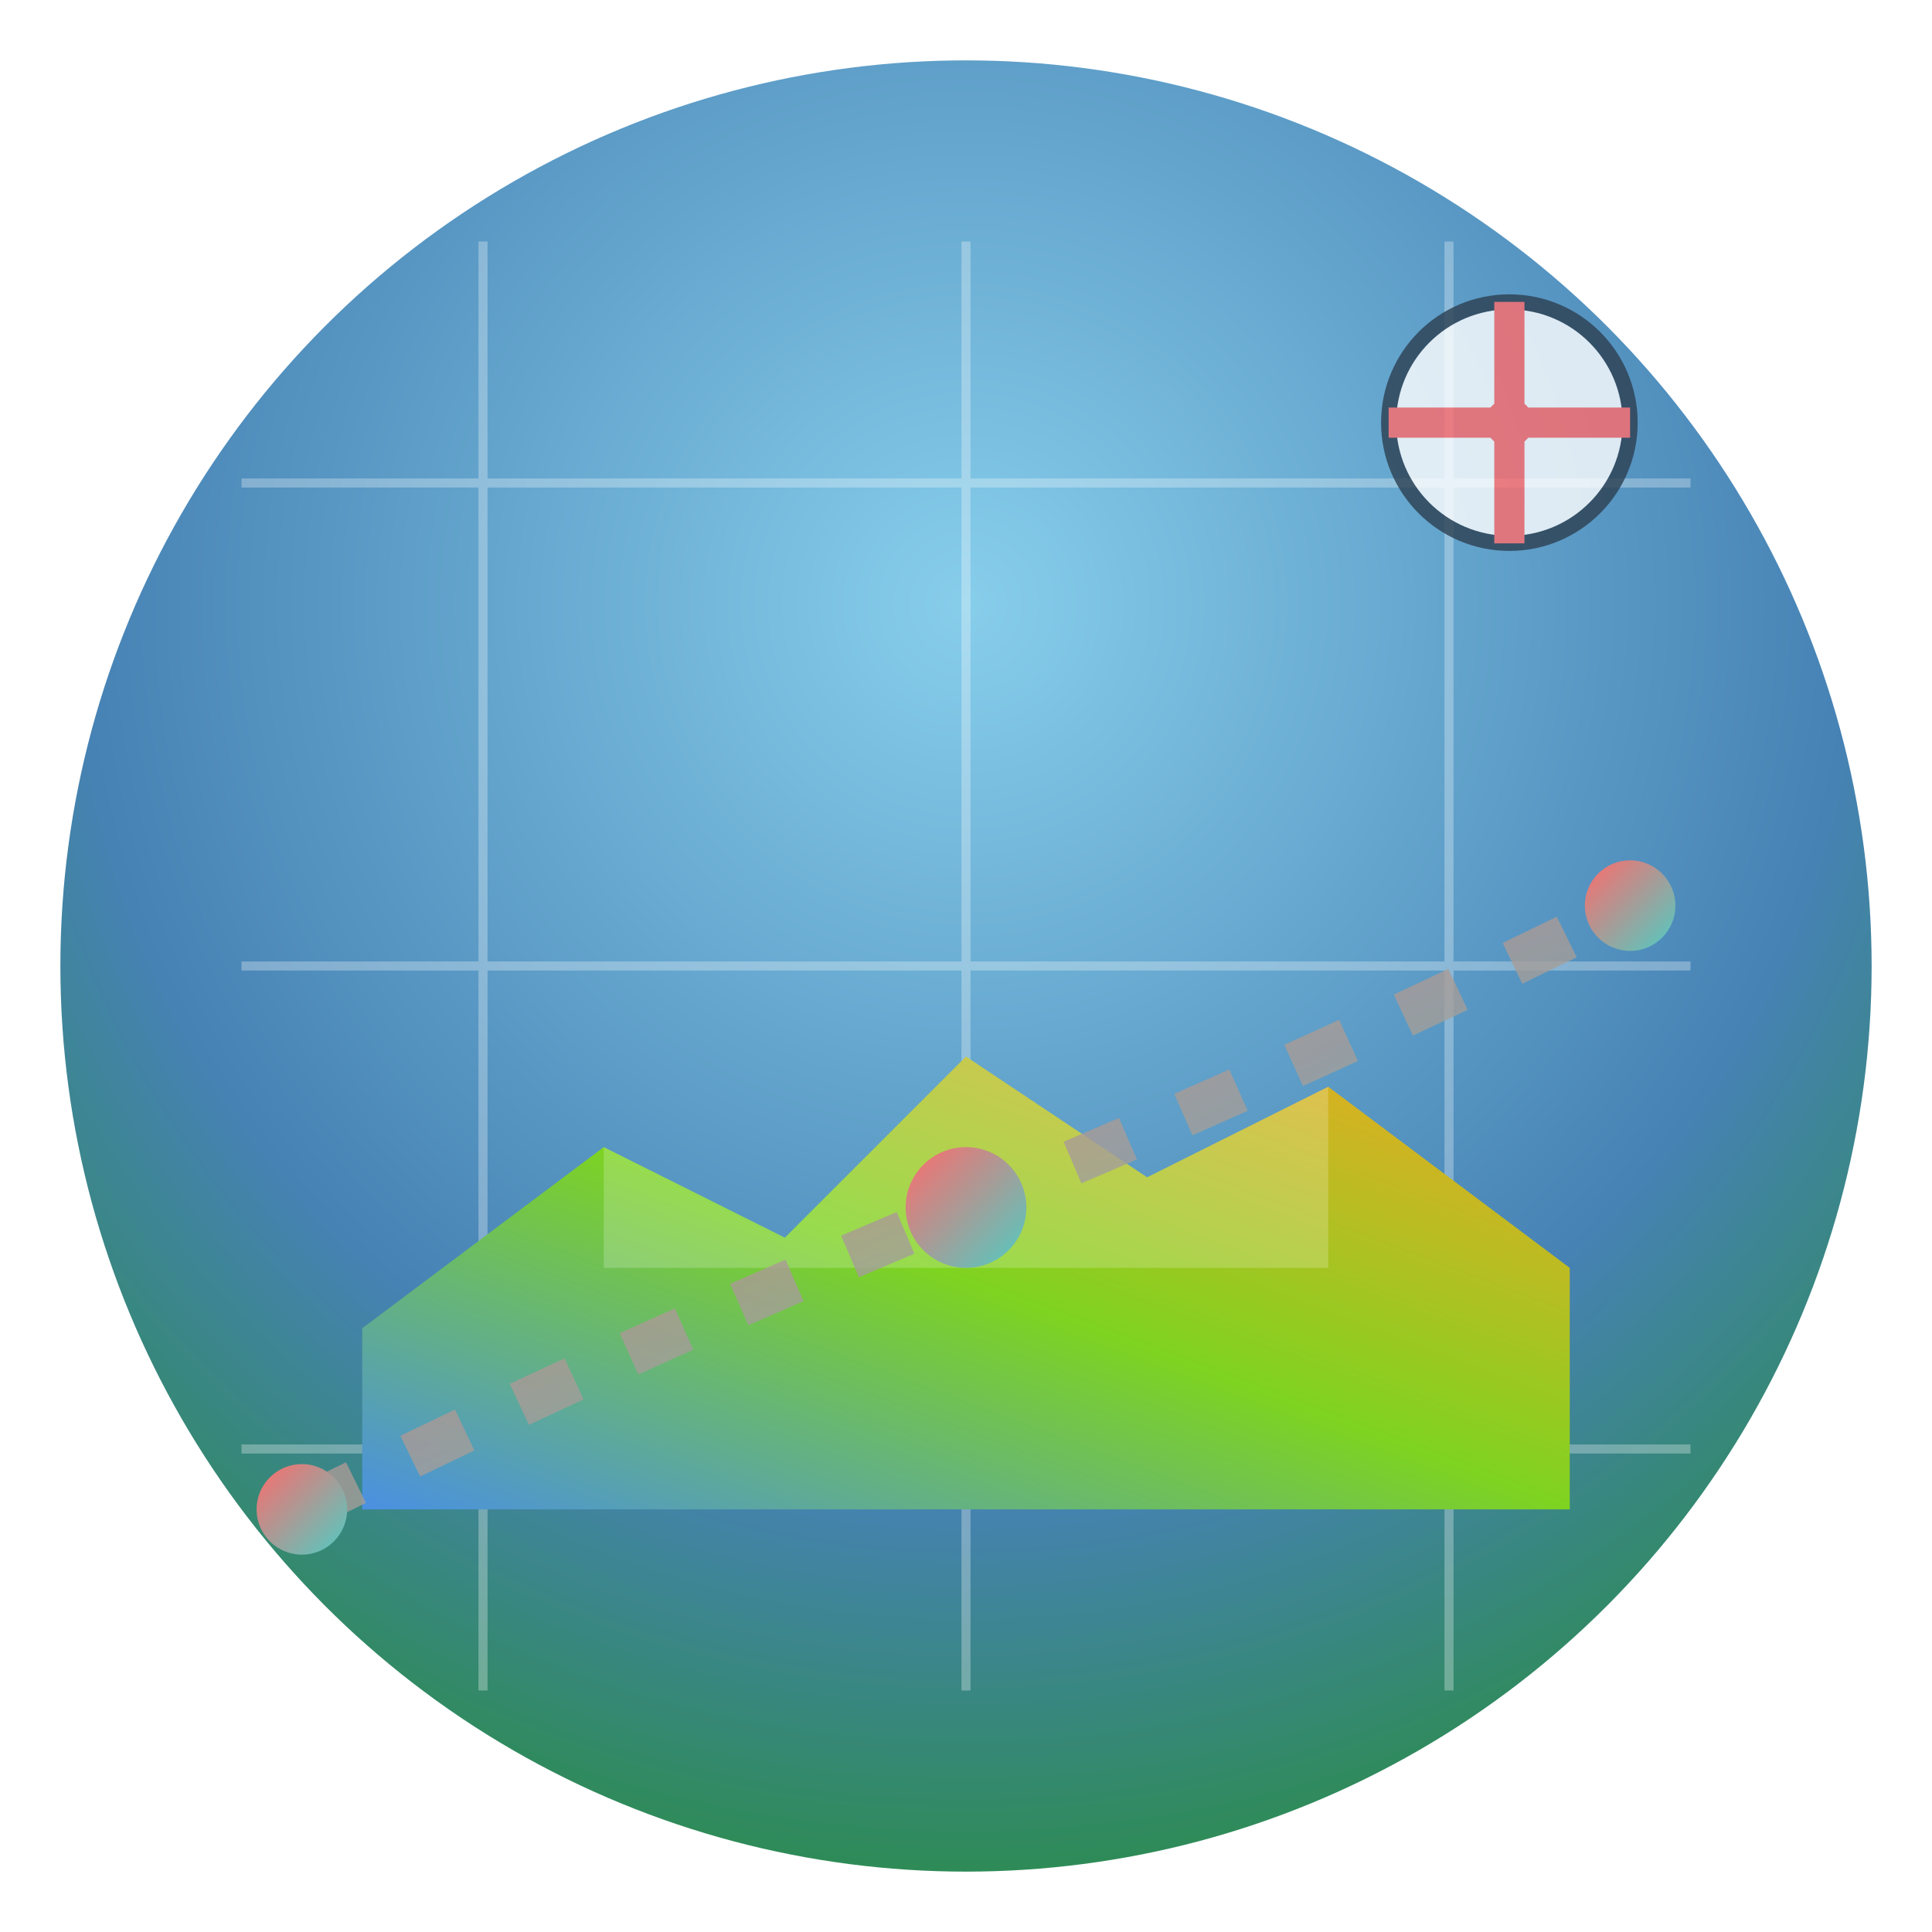 <?xml version="1.0" encoding="UTF-8"?>
<svg width="64" height="64" viewBox="0 0 64 64" xmlns="http://www.w3.org/2000/svg">
  <defs>
    <linearGradient id="mountainGradient" x1="0%" y1="100%" x2="100%" y2="0%">
      <stop offset="0%" style="stop-color:#4A90E2;stop-opacity:1" />
      <stop offset="50%" style="stop-color:#7ED321;stop-opacity:1" />
      <stop offset="100%" style="stop-color:#F5A623;stop-opacity:1" />
    </linearGradient>
    
    <linearGradient id="trackGradient" x1="0%" y1="0%" x2="100%" y2="100%">
      <stop offset="0%" style="stop-color:#FF6B6B;stop-opacity:1" />
      <stop offset="100%" style="stop-color:#4ECDC4;stop-opacity:1" />
    </linearGradient>
    
    <radialGradient id="globeGradient" cx="50%" cy="30%" r="70%">
      <stop offset="0%" style="stop-color:#87CEEB;stop-opacity:1" />
      <stop offset="70%" style="stop-color:#4682B4;stop-opacity:1" />
      <stop offset="100%" style="stop-color:#2E8B57;stop-opacity:1" />
    </radialGradient>
    
    <filter id="shadow" x="-50%" y="-50%" width="200%" height="200%">
      <feDropShadow dx="1" dy="1" stdDeviation="2" flood-color="#000000" flood-opacity="0.3"/>
    </filter>
  </defs>
  
  <!-- 背景圆形 -->
  <circle cx="32" cy="32" r="30" fill="url(#globeGradient)" filter="url(#shadow)"/>
  
  <!-- 地图网格线 -->
  <g stroke="#FFFFFF" stroke-width="0.3" opacity="0.3">
    <line x1="16" y1="8" x2="16" y2="56"/>
    <line x1="32" y1="8" x2="32" y2="56"/>
    <line x1="48" y1="8" x2="48" y2="56"/>
    <line x1="8" y1="16" x2="56" y2="16"/>
    <line x1="8" y1="32" x2="56" y2="32"/>
    <line x1="8" y1="48" x2="56" y2="48"/>
  </g>
  
  <!-- 3D山脉 -->
  <g transform="translate(32, 32)">
    <path d="M-20,12 L-12,6 L-6,9 L0,3 L6,7 L12,4 L20,10 L20,18 L-20,18 Z" 
          fill="url(#mountainGradient)" 
          filter="url(#shadow)"/>
    
    <!-- 山峰高光 -->
    <path d="M-12,6 L-6,9 L0,3 L6,7 L12,4 L12,10 L-12,10 Z" 
          fill="#FFFFFF" 
          opacity="0.2"/>
  </g>
  
  <!-- 运动轨迹线 -->
  <g stroke="url(#trackGradient)" stroke-width="1.5" fill="none">
    <path d="M10,50 Q20,45 32,40 Q44,35 54,30" 
          stroke-dasharray="2,2" 
          opacity="0.8"/>
  </g>
  
  <!-- 轨迹点 -->
  <g fill="url(#trackGradient)">
    <circle cx="10" cy="50" r="1.5"/>
    <circle cx="32" cy="40" r="2"/>
    <circle cx="54" cy="30" r="1.5"/>
  </g>
  
  <!-- 指南针 -->
  <g opacity="0.8">
    <circle cx="50" cy="14" r="4" fill="#FFFFFF" stroke="#2C3E50" stroke-width="0.5"/>
    <line x1="50" y1="10" x2="50" y2="18" stroke="#FF6B6B" stroke-width="1"/>
    <line x1="46" y1="14" x2="54" y2="14" stroke="#FF6B6B" stroke-width="1"/>
    <circle cx="50" cy="14" r="0.8" fill="#FF6B6B"/>
  </g>
</svg>
